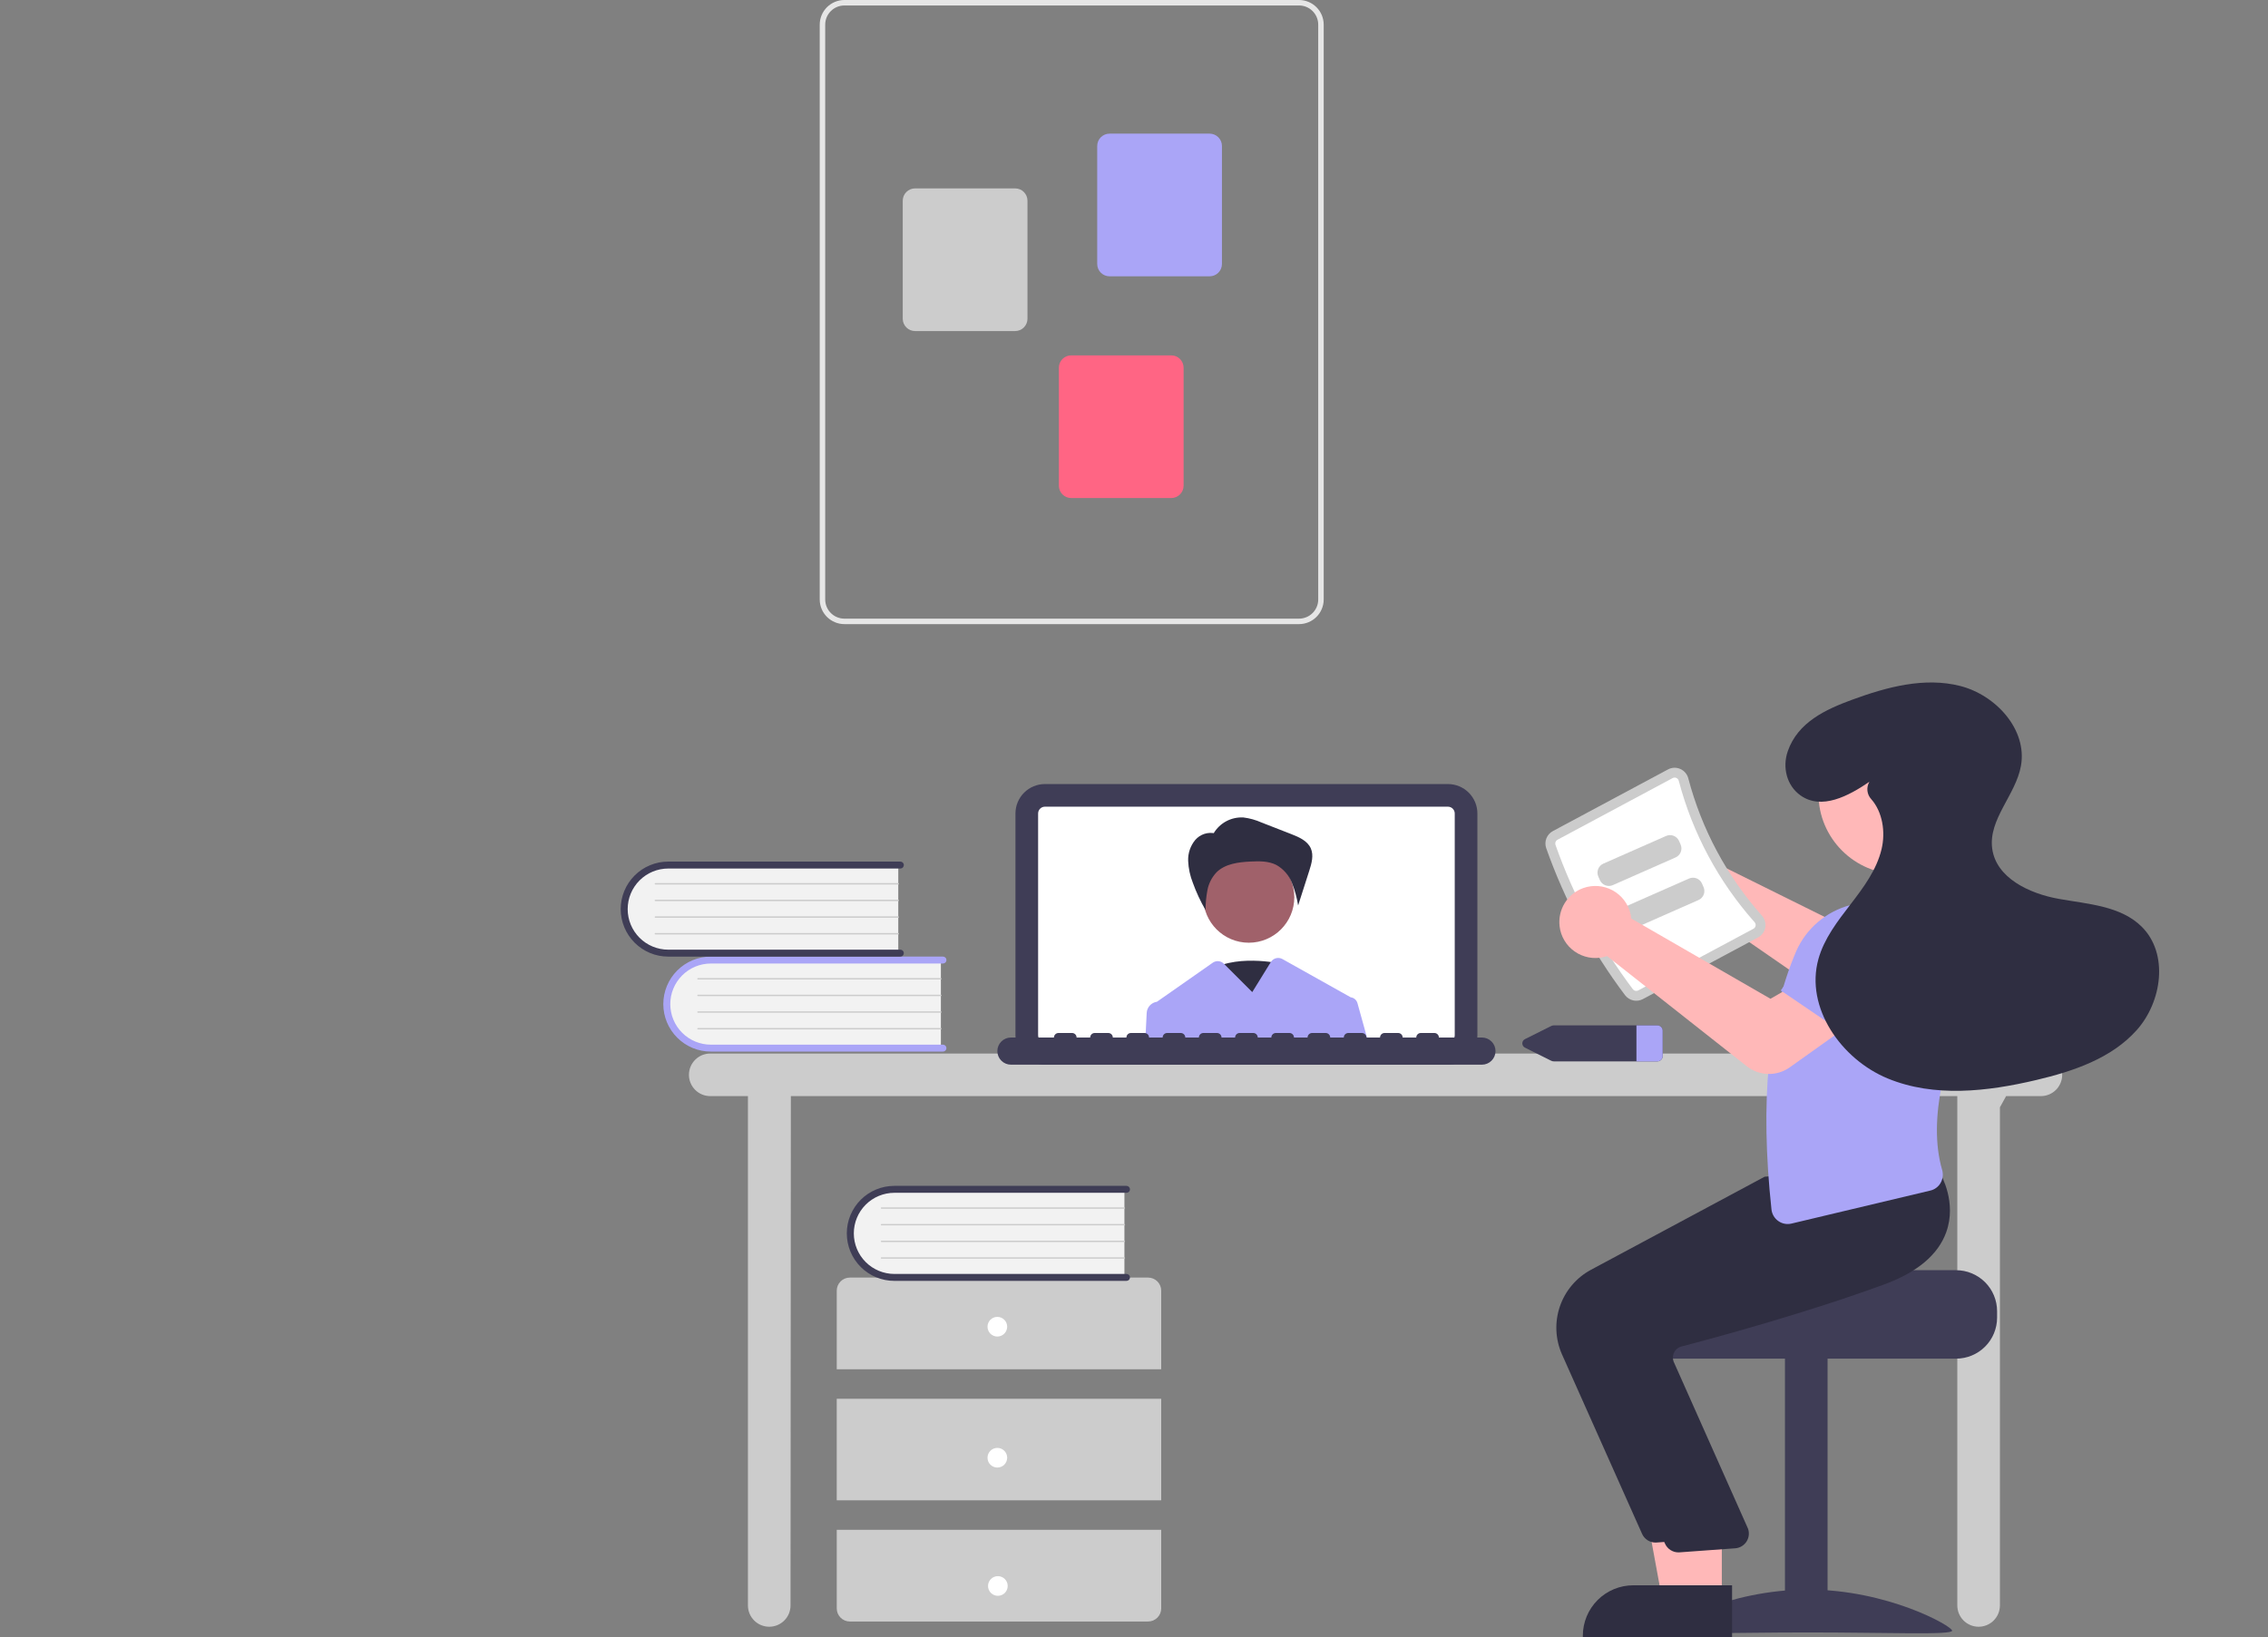 <svg width="745" height="538" viewBox="0 0 745 538" fill="none" xmlns="http://www.w3.org/2000/svg">
<rect x="0" y="0" width="745" height="538" fill="#808080" stroke="none"/>
<g clip-path="url(#clip0)">
<path d="M670.397 346.171H233.302C231.446 346.171 229.666 346.908 228.353 348.22C227.041 349.532 226.304 351.312 226.304 353.167C226.304 355.023 227.041 356.802 228.353 358.114C229.666 359.426 231.446 360.163 233.302 360.163H245.682V527.522C245.682 529.378 246.42 531.157 247.732 532.469C249.044 533.781 250.824 534.518 252.68 534.518C254.536 534.518 256.316 533.781 257.628 532.469C258.941 531.157 259.678 529.378 259.678 527.522L259.784 360.163H642.944V527.522C642.944 529.378 643.681 531.157 644.993 532.469C646.306 533.781 648.086 534.518 649.942 534.518C651.798 534.518 653.578 533.781 654.89 532.469C656.202 531.157 656.94 529.378 656.94 527.522V363.852L658.975 360.163H670.397C672.253 360.163 674.033 359.426 675.345 358.114C676.657 356.802 677.395 355.023 677.395 353.167C677.395 351.312 676.657 349.532 675.345 348.22C674.033 346.908 672.253 346.171 670.397 346.171V346.171Z" fill="#CCCCCC"/>
<path d="M475.631 349.833H343.23C340.667 349.83 338.209 348.81 336.396 346.998C334.583 345.186 333.563 342.729 333.561 340.166V267.293C333.563 264.73 334.583 262.273 336.396 260.461C338.209 258.648 340.667 257.629 343.23 257.626H475.631C478.195 257.629 480.653 258.648 482.466 260.461C484.278 262.273 485.298 264.73 485.301 267.293V340.166C485.298 342.729 484.278 345.186 482.466 346.998C480.653 348.81 478.195 349.83 475.631 349.833V349.833Z" fill="#3F3D56"/>
<path d="M475.63 265.066H343.23C342.64 265.067 342.074 265.302 341.656 265.72C341.238 266.137 341.003 266.703 341.002 267.294V340.168C341.003 340.758 341.238 341.324 341.656 341.742C342.074 342.159 342.64 342.394 343.23 342.396H475.63C476.22 342.394 476.787 342.159 477.204 341.742C477.622 341.324 477.857 340.758 477.858 340.168V267.294C477.857 266.703 477.622 266.137 477.204 265.72C476.787 265.302 476.22 265.067 475.63 265.066V265.066Z" fill="white"/>
<path d="M420.723 316.66C420.723 316.66 404.873 313.009 396.156 319.703C387.438 326.396 407.251 341.61 407.251 341.61L420.723 316.66Z" fill="#2F2E41"/>
<path d="M410.207 309.761C418.464 309.761 425.157 303.07 425.157 294.815C425.157 286.561 418.464 279.869 410.207 279.869C401.95 279.869 395.256 286.561 395.256 294.815C395.256 303.07 401.95 309.761 410.207 309.761Z" fill="#A0616A"/>
<path d="M398.646 273.834C399.643 272.143 401.088 270.759 402.822 269.837C404.556 268.915 406.511 268.49 408.472 268.608C410.522 268.865 412.523 269.425 414.41 270.27L424.183 274.081C426.712 275.067 429.482 276.276 430.579 278.758C431.598 281.061 430.838 283.722 430.069 286.121L426.412 297.522C426.007 294.941 425.312 292.415 424.34 289.991C423.352 287.55 421.567 285.515 419.275 284.217C416.737 282.916 413.744 282.942 410.894 283.08C406.858 283.274 402.469 283.787 399.602 286.633C398.079 288.25 397.047 290.265 396.625 292.444C396.21 294.612 396.001 296.815 396.001 299.022C394.346 296.178 392.952 293.19 391.836 290.094C390.917 287.789 390.394 285.346 390.288 282.867C390.192 280.367 391.022 277.92 392.618 275.993C393.429 275.052 394.486 274.355 395.671 273.982C396.856 273.609 398.122 273.575 399.326 273.882L398.646 273.834Z" fill="#2F2E41"/>
<path d="M445.905 329.62C445.765 329.116 445.479 328.663 445.082 328.321C444.686 327.978 444.197 327.76 443.677 327.694C443.643 327.67 443.607 327.648 443.569 327.629L421.25 315.125C420.613 314.768 419.862 314.67 419.155 314.852C418.447 315.034 417.837 315.482 417.452 316.102L411.347 325.983L402.153 316.791L402.007 316.645C401.535 316.173 400.912 315.883 400.247 315.825C399.583 315.767 398.919 315.945 398.372 316.327L380.029 329.168C379.997 329.168 379.964 329.179 379.932 329.179C379.054 329.325 378.253 329.767 377.66 330.43C377.066 331.093 376.717 331.939 376.67 332.828L376.196 342.396H449.447L445.905 329.62Z" fill="#AAA5F7"/>
<path d="M486.788 340.909H472.655C472.655 340.515 472.498 340.137 472.22 339.858C471.941 339.579 471.562 339.422 471.168 339.422H466.705C466.31 339.422 465.932 339.579 465.653 339.858C465.374 340.137 465.217 340.515 465.217 340.909H460.754C460.754 340.515 460.597 340.137 460.318 339.858C460.039 339.579 459.661 339.422 459.266 339.422H454.803C454.409 339.422 454.03 339.579 453.752 339.858C453.473 340.137 453.316 340.515 453.316 340.909H448.853C448.853 340.515 448.696 340.137 448.417 339.858C448.138 339.579 447.76 339.422 447.365 339.422H442.902C442.508 339.422 442.129 339.579 441.85 339.858C441.571 340.137 441.415 340.515 441.415 340.909H436.952C436.952 340.515 436.795 340.137 436.516 339.858C436.237 339.579 435.859 339.422 435.464 339.422H431.001C430.607 339.422 430.228 339.579 429.949 339.858C429.67 340.137 429.513 340.515 429.513 340.909H425.05C425.05 340.515 424.894 340.137 424.615 339.858C424.336 339.579 423.957 339.422 423.563 339.422H419.1C418.705 339.422 418.327 339.579 418.048 339.858C417.769 340.137 417.612 340.515 417.612 340.909H413.149C413.149 340.515 412.992 340.137 412.713 339.858C412.435 339.579 412.056 339.422 411.662 339.422H407.199C406.804 339.422 406.426 339.579 406.147 339.858C405.868 340.137 405.711 340.515 405.711 340.909H401.248C401.248 340.515 401.091 340.137 400.812 339.858C400.533 339.579 400.155 339.422 399.76 339.422H395.297C394.903 339.422 394.524 339.579 394.245 339.858C393.967 340.137 393.81 340.515 393.81 340.909H389.347C389.347 340.515 389.19 340.137 388.911 339.858C388.632 339.579 388.254 339.422 387.859 339.422H383.396C383.002 339.422 382.623 339.579 382.344 339.858C382.065 340.137 381.909 340.515 381.909 340.909H377.446C377.446 340.515 377.289 340.137 377.01 339.858C376.731 339.579 376.352 339.422 375.958 339.422H371.495C371.1 339.422 370.722 339.579 370.443 339.858C370.164 340.137 370.007 340.515 370.007 340.909H365.544C365.544 340.515 365.388 340.137 365.109 339.858C364.83 339.579 364.451 339.422 364.057 339.422H359.594C359.199 339.422 358.821 339.579 358.542 339.858C358.263 340.137 358.106 340.515 358.106 340.909H353.643C353.643 340.515 353.486 340.137 353.207 339.858C352.928 339.579 352.55 339.422 352.156 339.422H347.693C347.298 339.422 346.92 339.579 346.641 339.858C346.362 340.137 346.205 340.515 346.205 340.909H332.072C330.89 340.911 329.756 341.382 328.921 342.219C328.085 343.055 327.616 344.189 327.616 345.371C327.616 346.553 328.085 347.687 328.921 348.523C329.756 349.36 330.89 349.831 332.072 349.833H486.788C487.972 349.833 489.107 349.363 489.944 348.526C490.781 347.689 491.251 346.554 491.251 345.371C491.251 344.188 490.781 343.053 489.944 342.216C489.107 341.379 487.972 340.909 486.788 340.909V340.909Z" fill="#3F3D56"/>
<path d="M309.066 315V344.625H234.822C232.833 344.694 230.85 344.362 228.992 343.649C227.134 342.935 225.438 341.855 224.007 340.473C222.575 339.091 221.437 337.434 220.659 335.603C219.881 333.771 219.48 331.802 219.48 329.812C219.48 327.822 219.881 325.853 220.659 324.021C221.437 322.19 222.575 320.533 224.007 319.151C225.438 317.769 227.134 316.689 228.992 315.975C230.85 315.262 232.833 314.93 234.822 315H309.066Z" fill="#F2F2F2"/>
<path d="M310.89 344.397C310.89 344.699 310.769 344.989 310.556 345.202C310.342 345.416 310.052 345.536 309.75 345.536H233.5C229.358 345.536 225.387 343.891 222.458 340.964C219.53 338.036 217.885 334.066 217.885 329.926C217.885 325.786 219.53 321.815 222.458 318.888C225.387 315.96 229.358 314.316 233.5 314.316H309.75C310.052 314.316 310.342 314.436 310.556 314.65C310.77 314.863 310.89 315.153 310.89 315.455C310.89 315.757 310.77 316.047 310.556 316.261C310.342 316.475 310.052 316.595 309.75 316.595H233.5C229.965 316.598 226.576 318.004 224.078 320.504C221.58 323.003 220.176 326.392 220.176 329.926C220.176 333.46 221.58 336.849 224.078 339.348C226.576 341.848 229.965 343.254 233.5 343.257H309.75C310.052 343.257 310.342 343.377 310.556 343.591C310.769 343.805 310.89 344.094 310.89 344.397V344.397Z" fill="#AAA5F7"/>
<path d="M309.066 321.836H229.282C229.252 321.836 229.222 321.83 229.195 321.819C229.167 321.808 229.141 321.791 229.12 321.77C229.099 321.749 229.082 321.723 229.07 321.696C229.059 321.668 229.053 321.638 229.053 321.608C229.053 321.578 229.059 321.548 229.07 321.521C229.082 321.493 229.099 321.468 229.12 321.446C229.141 321.425 229.167 321.409 229.195 321.397C229.222 321.386 229.252 321.38 229.282 321.38H309.066C309.126 321.381 309.184 321.405 309.226 321.448C309.268 321.49 309.292 321.548 309.292 321.608C309.292 321.668 309.268 321.726 309.226 321.769C309.184 321.811 309.126 321.836 309.066 321.836V321.836Z" fill="#CCCCCC"/>
<path d="M309.066 327.305H229.282C229.252 327.305 229.222 327.3 229.195 327.288C229.167 327.277 229.141 327.26 229.12 327.239C229.099 327.218 229.082 327.193 229.07 327.165C229.059 327.137 229.053 327.107 229.053 327.077C229.053 327.047 229.059 327.018 229.07 326.99C229.082 326.962 229.099 326.937 229.12 326.916C229.141 326.895 229.167 326.878 229.195 326.866C229.222 326.855 229.252 326.849 229.282 326.85H309.066C309.126 326.85 309.184 326.874 309.226 326.917C309.268 326.959 309.292 327.017 309.292 327.077C309.292 327.138 309.268 327.195 309.226 327.238C309.184 327.281 309.126 327.305 309.066 327.305V327.305Z" fill="#CCCCCC"/>
<path d="M309.066 332.774H229.282C229.252 332.775 229.222 332.769 229.195 332.758C229.167 332.746 229.141 332.729 229.12 332.708C229.099 332.687 229.082 332.662 229.07 332.634C229.059 332.606 229.053 332.577 229.053 332.547C229.053 332.517 229.059 332.487 229.07 332.459C229.082 332.431 229.099 332.406 229.12 332.385C229.141 332.364 229.167 332.347 229.195 332.336C229.222 332.324 229.252 332.319 229.282 332.319H309.066C309.126 332.319 309.184 332.343 309.226 332.386C309.268 332.429 309.292 332.486 309.292 332.547C309.292 332.607 309.268 332.664 309.226 332.707C309.184 332.75 309.126 332.774 309.066 332.774V332.774Z" fill="#CCCCCC"/>
<path d="M309.066 338.244H229.282C229.252 338.244 229.222 338.238 229.195 338.227C229.167 338.215 229.141 338.199 229.12 338.177C229.099 338.156 229.082 338.131 229.07 338.103C229.059 338.076 229.053 338.046 229.053 338.016C229.053 337.986 229.059 337.956 229.07 337.928C229.082 337.9 229.099 337.875 229.12 337.854C229.141 337.833 229.167 337.816 229.195 337.805C229.222 337.793 229.252 337.788 229.282 337.788H309.066C309.126 337.788 309.184 337.813 309.226 337.855C309.268 337.898 309.292 337.956 309.292 338.016C309.292 338.076 309.268 338.134 309.226 338.176C309.184 338.219 309.126 338.243 309.066 338.244Z" fill="#CCCCCC"/>
<path d="M295.071 283.788V313.413H220.827C218.838 313.482 216.855 313.15 214.997 312.437C213.139 311.724 211.443 310.644 210.012 309.261C208.58 307.879 207.441 306.223 206.664 304.391C205.886 302.559 205.485 300.59 205.485 298.6C205.485 296.611 205.886 294.641 206.664 292.81C207.441 290.978 208.58 289.322 210.012 287.939C211.443 286.557 213.139 285.477 214.997 284.764C216.855 284.051 218.838 283.719 220.827 283.788H295.071Z" fill="#F2F2F2"/>
<path d="M296.895 313.185C296.894 313.487 296.774 313.777 296.561 313.99C296.347 314.204 296.057 314.324 295.755 314.324H219.504C217.454 314.324 215.423 313.921 213.529 313.136C211.634 312.352 209.913 311.202 208.463 309.752C207.013 308.303 205.863 306.582 205.078 304.688C204.294 302.794 203.89 300.764 203.89 298.714C203.89 296.664 204.294 294.634 205.078 292.74C205.863 290.847 207.013 289.126 208.463 287.676C209.913 286.227 211.634 285.077 213.529 284.292C215.423 283.508 217.454 283.104 219.504 283.104H295.755C296.057 283.104 296.347 283.224 296.561 283.438C296.774 283.652 296.895 283.941 296.895 284.244C296.895 284.546 296.774 284.836 296.561 285.049C296.347 285.263 296.057 285.383 295.755 285.383H219.504C215.97 285.386 212.581 286.792 210.083 289.292C207.584 291.792 206.181 295.181 206.181 298.714C206.181 302.248 207.584 305.637 210.083 308.137C212.581 310.636 215.97 312.042 219.504 312.045H295.755C296.057 312.046 296.347 312.166 296.561 312.379C296.774 312.593 296.894 312.883 296.895 313.185V313.185Z" fill="#3F3D56"/>
<path d="M295.071 290.624H215.287C215.257 290.625 215.227 290.619 215.199 290.607C215.172 290.596 215.146 290.579 215.125 290.558C215.104 290.537 215.087 290.512 215.075 290.484C215.064 290.456 215.058 290.427 215.058 290.396C215.058 290.366 215.064 290.337 215.075 290.309C215.087 290.281 215.104 290.256 215.125 290.235C215.146 290.214 215.172 290.197 215.199 290.185C215.227 290.174 215.257 290.168 215.287 290.169H295.071C295.131 290.169 295.189 290.193 295.231 290.236C295.273 290.279 295.297 290.336 295.297 290.396C295.297 290.457 295.273 290.514 295.231 290.557C295.189 290.6 295.131 290.624 295.071 290.624V290.624Z" fill="#CCCCCC"/>
<path d="M295.071 296.094H215.287C215.257 296.094 215.227 296.088 215.199 296.077C215.172 296.065 215.146 296.049 215.125 296.027C215.104 296.006 215.087 295.981 215.075 295.953C215.064 295.926 215.058 295.896 215.058 295.866C215.058 295.836 215.064 295.806 215.075 295.778C215.087 295.75 215.104 295.725 215.125 295.704C215.146 295.683 215.172 295.666 215.199 295.655C215.227 295.643 215.257 295.638 215.287 295.638H295.071C295.131 295.638 295.189 295.662 295.231 295.705C295.273 295.748 295.297 295.806 295.297 295.866C295.297 295.926 295.273 295.984 295.231 296.026C295.189 296.069 295.131 296.093 295.071 296.094V296.094Z" fill="#CCCCCC"/>
<path d="M295.071 301.563H215.287C215.257 301.563 215.227 301.557 215.199 301.546C215.172 301.535 215.146 301.518 215.125 301.497C215.104 301.475 215.087 301.45 215.075 301.422C215.064 301.395 215.058 301.365 215.058 301.335C215.058 301.305 215.064 301.275 215.075 301.247C215.087 301.22 215.104 301.194 215.125 301.173C215.146 301.152 215.172 301.135 215.199 301.124C215.227 301.113 215.257 301.107 215.287 301.107H295.071C295.131 301.107 295.189 301.132 295.231 301.174C295.273 301.217 295.297 301.275 295.297 301.335C295.297 301.395 295.273 301.453 295.231 301.496C295.189 301.538 295.131 301.562 295.071 301.563V301.563Z" fill="#CCCCCC"/>
<path d="M295.071 307.032H215.287C215.257 307.032 215.227 307.026 215.199 307.015C215.172 307.004 215.146 306.987 215.125 306.966C215.104 306.945 215.087 306.919 215.075 306.892C215.064 306.864 215.058 306.834 215.058 306.804C215.058 306.774 215.064 306.744 215.075 306.717C215.087 306.689 215.104 306.664 215.125 306.642C215.146 306.621 215.172 306.604 215.199 306.593C215.227 306.582 215.257 306.576 215.287 306.576H295.071C295.131 306.577 295.189 306.601 295.231 306.644C295.273 306.686 295.297 306.744 295.297 306.804C295.297 306.864 295.273 306.922 295.231 306.965C295.189 307.007 295.131 307.032 295.071 307.032Z" fill="#CCCCCC"/>
<path d="M381.439 449.925V424.095C381.439 422.953 380.985 421.858 380.177 421.051C379.37 420.243 378.275 419.79 377.132 419.79H279.163C278.021 419.79 276.925 420.243 276.118 421.051C275.31 421.858 274.856 422.953 274.856 424.095V449.925H381.439Z" fill="#CCCCCC"/>
<path d="M381.439 459.612H274.856V492.976H381.439V459.612Z" fill="#CCCCCC"/>
<path d="M274.856 502.662V528.493C274.856 529.634 275.31 530.729 276.118 531.537C276.925 532.344 278.021 532.798 279.163 532.798H377.132C378.275 532.798 379.37 532.344 380.177 531.537C380.985 530.729 381.439 529.634 381.439 528.493V502.662H274.856Z" fill="#CCCCCC"/>
<path d="M327.61 439.163C329.393 439.163 330.839 437.717 330.839 435.934C330.839 434.151 329.393 432.705 327.61 432.705C325.826 432.705 324.38 434.151 324.38 435.934C324.38 437.717 325.826 439.163 327.61 439.163Z" fill="white"/>
<path d="M327.61 482.213C329.393 482.213 330.839 480.768 330.839 478.984C330.839 477.201 329.393 475.756 327.61 475.756C325.826 475.756 324.38 477.201 324.38 478.984C324.38 480.768 325.826 482.213 327.61 482.213Z" fill="white"/>
<path d="M327.783 524.352C329.566 524.352 331.012 522.907 331.012 521.123C331.012 519.34 329.566 517.895 327.783 517.895C325.999 517.895 324.553 519.34 324.553 521.123C324.553 522.907 325.999 524.352 327.783 524.352Z" fill="white"/>
<path d="M369.355 390.338V419.963H295.111C293.122 420.032 291.139 419.7 289.281 418.987C287.423 418.274 285.727 417.194 284.296 415.812C282.864 414.429 281.726 412.773 280.948 410.941C280.17 409.11 279.77 407.14 279.77 405.151C279.77 403.161 280.17 401.191 280.948 399.36C281.726 397.528 282.864 395.872 284.296 394.49C285.727 393.107 287.423 392.027 289.281 391.314C291.139 390.601 293.122 390.269 295.111 390.338H369.355Z" fill="#F2F2F2"/>
<path d="M371.179 419.735C371.179 420.037 371.059 420.327 370.845 420.541C370.631 420.754 370.341 420.874 370.039 420.875H293.789C291.737 420.876 289.705 420.474 287.809 419.69C285.913 418.906 284.19 417.757 282.739 416.307C281.288 414.857 280.136 413.136 279.351 411.241C278.565 409.346 278.161 407.315 278.161 405.264C278.161 403.213 278.565 401.183 279.351 399.288C280.136 397.393 281.288 395.672 282.739 394.222C284.19 392.772 285.913 391.623 287.809 390.839C289.705 390.055 291.737 389.653 293.789 389.654H370.039C370.341 389.654 370.631 389.774 370.845 389.988C371.059 390.202 371.179 390.492 371.179 390.794C371.179 391.096 371.059 391.386 370.845 391.6C370.631 391.813 370.341 391.933 370.039 391.933H293.789C290.254 391.936 286.865 393.342 284.367 395.842C281.869 398.342 280.466 401.731 280.466 405.264C280.466 408.798 281.869 412.187 284.367 414.687C286.865 417.187 290.254 418.593 293.789 418.596H370.039C370.341 418.596 370.631 418.716 370.845 418.93C371.059 419.143 371.179 419.433 371.179 419.735V419.735Z" fill="#3F3D56"/>
<path d="M369.355 397.175H289.571C289.541 397.175 289.511 397.169 289.484 397.158C289.456 397.146 289.43 397.13 289.409 397.108C289.388 397.087 289.371 397.062 289.359 397.034C289.348 397.007 289.342 396.977 289.342 396.947C289.342 396.917 289.348 396.887 289.359 396.859C289.371 396.831 289.388 396.806 289.409 396.785C289.43 396.764 289.456 396.747 289.484 396.736C289.511 396.724 289.541 396.719 289.571 396.719H369.355C369.415 396.719 369.473 396.744 369.515 396.786C369.557 396.829 369.581 396.887 369.581 396.947C369.581 397.007 369.557 397.065 369.515 397.107C369.473 397.15 369.415 397.174 369.355 397.175V397.175Z" fill="#CCCCCC"/>
<path d="M369.355 402.644H289.571C289.541 402.644 289.511 402.638 289.484 402.627C289.456 402.616 289.43 402.599 289.409 402.578C289.388 402.556 289.371 402.531 289.359 402.504C289.348 402.476 289.342 402.446 289.342 402.416C289.342 402.386 289.348 402.356 289.359 402.328C289.371 402.301 289.388 402.275 289.409 402.254C289.43 402.233 289.456 402.216 289.484 402.205C289.511 402.194 289.541 402.188 289.571 402.188H369.355C369.415 402.189 369.473 402.213 369.515 402.255C369.557 402.298 369.581 402.356 369.581 402.416C369.581 402.476 369.557 402.534 369.515 402.577C369.473 402.619 369.415 402.643 369.355 402.644V402.644Z" fill="#CCCCCC"/>
<path d="M369.355 408.113H289.571C289.541 408.113 289.511 408.108 289.484 408.096C289.456 408.085 289.43 408.068 289.409 408.047C289.388 408.026 289.371 408.001 289.359 407.973C289.348 407.945 289.342 407.915 289.342 407.885C289.342 407.855 289.348 407.825 289.359 407.798C289.371 407.77 289.388 407.745 289.409 407.724C289.43 407.702 289.456 407.686 289.484 407.674C289.511 407.663 289.541 407.657 289.571 407.657H369.355C369.415 407.658 369.473 407.682 369.515 407.725C369.557 407.767 369.581 407.825 369.581 407.885C369.581 407.945 369.557 408.003 369.515 408.046C369.473 408.089 369.415 408.113 369.355 408.113V408.113Z" fill="#CCCCCC"/>
<path d="M369.355 413.582H289.571C289.541 413.582 289.511 413.577 289.484 413.565C289.456 413.554 289.43 413.537 289.409 413.516C289.388 413.495 289.371 413.47 289.359 413.442C289.348 413.414 289.342 413.384 289.342 413.354C289.342 413.324 289.348 413.295 289.359 413.267C289.371 413.239 289.388 413.214 289.409 413.193C289.43 413.172 289.456 413.155 289.484 413.143C289.511 413.132 289.541 413.126 289.571 413.126H369.355C369.415 413.127 369.473 413.151 369.515 413.194C369.557 413.236 369.581 413.294 369.581 413.354C369.581 413.415 369.557 413.472 369.515 413.515C369.473 413.558 369.415 413.582 369.355 413.582V413.582Z" fill="#CCCCCC"/>
<path d="M269.267 196.98V8.095C269.269 5.949 270.123 3.891 271.641 2.374C273.159 0.856 275.217 0.002 277.364 0H426.718C428.865 0.002 430.923 0.856 432.441 2.374C433.959 3.891 434.813 5.949 434.815 8.095V196.98C434.813 199.126 433.959 201.183 432.441 202.701C430.923 204.219 428.865 205.072 426.718 205.075H277.364C275.217 205.072 273.159 204.219 271.641 202.701C270.123 201.183 269.269 199.126 269.267 196.98V196.98ZM277.364 1.799C275.694 1.801 274.093 2.465 272.913 3.645C271.732 4.825 271.068 6.426 271.066 8.095V196.98C271.068 198.649 271.732 200.249 272.913 201.43C274.093 202.61 275.694 203.274 277.364 203.276H426.718C428.388 203.274 429.988 202.61 431.169 201.43C432.35 200.249 433.014 198.649 433.016 196.98V8.095C433.014 6.426 432.35 4.825 431.169 3.645C429.988 2.465 428.388 1.801 426.718 1.799H277.364Z" fill="#E6E6E6"/>
<path d="M360.416 86.745V47.961C360.417 46.888 360.844 45.859 361.603 45.1C362.362 44.341 363.391 43.914 364.465 43.913H397.341C398.414 43.914 399.443 44.341 400.202 45.1C400.961 45.859 401.388 46.888 401.389 47.961V86.745C401.388 87.818 400.961 88.846 400.202 89.605C399.443 90.364 398.414 90.791 397.341 90.792H364.465C363.391 90.791 362.362 90.364 361.603 89.605C360.844 88.846 360.417 87.818 360.416 86.745V86.745Z" fill="#AAA5F7"/>
<path d="M296.535 104.734V65.95C296.536 64.876 296.963 63.848 297.722 63.089C298.481 62.33 299.511 61.903 300.584 61.902H333.46C334.533 61.903 335.562 62.33 336.321 63.089C337.08 63.848 337.507 64.876 337.509 65.95V104.734C337.507 105.807 337.08 106.836 336.321 107.594C335.562 108.353 334.533 108.78 333.46 108.781H300.584C299.51 108.78 298.481 108.353 297.722 107.594C296.963 106.835 296.536 105.807 296.535 104.734V104.734Z" fill="#CCCCCC"/>
<path d="M347.819 159.6V120.816C347.821 119.743 348.247 118.714 349.007 117.955C349.766 117.196 350.795 116.77 351.868 116.768H384.744C385.817 116.77 386.846 117.196 387.605 117.955C388.364 118.714 388.791 119.743 388.793 120.816V159.6C388.791 160.673 388.364 161.702 387.605 162.461C386.846 163.22 385.817 163.646 384.744 163.647H351.868C350.795 163.646 349.766 163.22 349.007 162.461C348.247 161.702 347.821 160.673 347.819 159.6V159.6Z" fill="#FF6584"/>
<path d="M544.284 336.917H510.457C510.136 336.917 509.82 336.991 509.532 337.133L500.994 341.405C500.713 341.525 500.474 341.724 500.305 341.979C500.137 342.233 500.047 342.532 500.047 342.837C500.047 343.142 500.137 343.441 500.305 343.695C500.474 343.95 500.713 344.149 500.994 344.268L509.532 348.541C509.82 348.683 510.136 348.757 510.457 348.756H544.284C544.75 348.783 545.208 348.626 545.559 348.317C545.909 348.009 546.124 347.575 546.157 347.11V338.564C546.124 338.099 545.909 337.665 545.559 337.356C545.208 337.048 544.75 336.89 544.284 336.917Z" fill="#3F3D56"/>
<path d="M546.158 338.564V347.11C546.125 347.575 545.91 348.009 545.559 348.317C545.208 348.626 544.75 348.783 544.284 348.756H537.545V336.917H544.284C544.75 336.89 545.208 337.048 545.559 337.356C545.91 337.665 546.125 338.099 546.158 338.564V338.564Z" fill="#AAA5F7"/>
<path d="M544.03 272.987C545.562 272.326 547.216 271.996 548.885 272.019C550.554 272.042 552.199 272.417 553.712 273.119C555.226 273.822 556.574 274.836 557.668 276.096C558.762 277.356 559.577 278.832 560.061 280.429C560.211 280.935 560.326 281.451 560.405 281.973L607.709 305.423L618.656 298.171L632.276 313.847L615.561 327.418C613.551 329.038 611.073 329.966 608.493 330.066C605.913 330.165 603.37 329.43 601.241 327.971L553.248 294.791C552.891 294.943 552.526 295.076 552.155 295.19C550.558 295.673 548.876 295.813 547.221 295.601C545.566 295.389 543.974 294.83 542.55 293.96C541.126 293.09 539.901 291.929 538.957 290.553C538.013 289.177 537.371 287.617 537.072 285.976C536.983 285.5 536.925 285.018 536.897 284.534C536.764 282.112 537.376 279.706 538.651 277.642C539.926 275.578 541.803 273.953 544.03 272.987V272.987Z" fill="#FFB8B8"/>
<path d="M642.553 417.367H590.866C590.866 418.852 537.596 420.057 537.596 420.057C536.76 420.687 535.998 421.409 535.325 422.21C533.301 424.622 532.195 427.672 532.202 430.82V432.973C532.203 436.54 533.622 439.961 536.145 442.484C538.669 445.007 542.091 446.425 545.66 446.426H642.553C646.121 446.423 649.542 445.004 652.065 442.482C654.588 439.96 656.007 436.54 656.01 432.973V430.82C656.005 427.253 654.586 423.834 652.063 421.313C649.54 418.791 646.12 417.372 642.553 417.367V417.367Z" fill="#3F3D56"/>
<path d="M586.33 536.298H600.325V445.892H586.33V536.298Z" fill="#3F3D56"/>
<path d="M546.496 535.806C546.496 537.318 567.704 536.391 593.866 536.391C620.028 536.391 641.236 537.318 641.236 535.806C641.236 534.294 620.028 522.306 593.866 522.306C567.704 522.306 546.496 534.294 546.496 535.806Z" fill="#3F3D56"/>
<path d="M559.13 525.21L545.932 525.209L539.652 490.987L559.132 490.988L559.13 525.21Z" fill="#FFB8B8"/>
<path d="M562.497 538L519.938 537.998V537.46C519.938 535.286 520.367 533.132 521.199 531.123C522.032 529.114 523.252 527.288 524.79 525.751C526.328 524.213 528.155 522.993 530.164 522.161C532.174 521.329 534.328 520.901 536.503 520.901H536.504L562.497 520.902L562.497 538Z" fill="#2F2E41"/>
<path d="M539.389 503.988L513.076 445.001C510.88 440.029 510.637 434.412 512.396 429.27C514.155 424.127 517.788 419.835 522.57 417.25L579.644 386.654L605.688 384.44L629.712 382.257L629.885 382.55C630.107 382.924 635.272 391.843 631.78 401.623C629.132 409.041 622.243 414.836 611.305 418.845C585.774 428.204 556.281 436.202 544.786 439.206C544.278 439.336 543.804 439.572 543.393 439.898C542.983 440.225 542.646 440.634 542.406 441.1C542.165 441.561 542.021 442.066 541.985 442.584C541.949 443.103 542.02 443.623 542.195 444.112L566.64 499.018C566.895 499.714 566.987 500.46 566.909 501.197C566.83 501.935 566.583 502.644 566.187 503.271C565.791 503.898 565.256 504.426 564.623 504.814C563.991 505.201 563.278 505.438 562.539 505.507L544.273 506.836C544.118 506.851 543.964 506.859 543.81 506.859C542.874 506.858 541.959 506.587 541.175 506.078C540.39 505.568 539.77 504.842 539.389 503.988V503.988Z" fill="#2F2E41"/>
<path d="M565.59 525.21L552.392 525.209L546.112 490.987L565.592 490.988L565.59 525.21Z" fill="#FFB8B8"/>
<path d="M568.956 538L526.397 537.998V537.46C526.397 535.286 526.826 533.132 527.658 531.123C528.491 529.114 529.711 527.288 531.249 525.751C532.787 524.213 534.614 522.993 536.623 522.161C538.633 521.329 540.787 520.901 542.962 520.901H542.963L568.956 520.902L568.956 538Z" fill="#2F2E41"/>
<path d="M546.925 507.217L520.613 448.229C518.416 443.258 518.173 437.641 519.932 432.498C521.692 427.356 525.324 423.064 530.107 420.479L587.18 389.883L613.224 387.668L637.248 385.485L637.421 385.779C637.643 386.153 642.808 395.072 639.316 404.852C636.668 412.27 629.779 418.065 618.841 422.074C593.31 431.433 563.818 439.431 552.323 442.435C551.814 442.565 551.34 442.801 550.929 443.127C550.519 443.454 550.183 443.863 549.942 444.329C549.701 444.789 549.557 445.295 549.521 445.813C549.485 446.331 549.556 446.852 549.731 447.341L574.176 502.247C574.432 502.943 574.524 503.689 574.445 504.426C574.366 505.164 574.12 505.873 573.723 506.5C573.327 507.127 572.792 507.655 572.16 508.042C571.527 508.43 570.814 508.667 570.075 508.736L551.809 510.065C551.654 510.08 551.5 510.087 551.346 510.087C550.411 510.087 549.495 509.816 548.711 509.306C547.926 508.797 547.306 508.071 546.925 507.217V507.217Z" fill="#2F2E41"/>
<path d="M533.811 327.017C522.754 312.314 514.013 296.006 507.891 278.659C507.537 277.621 507.562 276.491 507.963 275.47C508.363 274.45 509.113 273.604 510.079 273.084L547.916 252.816C548.528 252.486 549.207 252.3 549.902 252.271C550.597 252.243 551.29 252.374 551.927 252.654C552.575 252.935 553.151 253.362 553.61 253.899C554.07 254.437 554.4 255.073 554.576 255.758C558.98 272.474 567.259 287.919 578.741 300.843C579.214 301.369 579.56 301.996 579.754 302.676C579.948 303.356 579.984 304.072 579.859 304.768C579.739 305.453 579.465 306.101 579.056 306.664C578.648 307.227 578.116 307.69 577.502 308.016L539.665 328.284C538.697 328.8 537.577 328.956 536.505 328.724C535.433 328.492 534.478 327.887 533.811 327.017V327.017Z" fill="#CCCCCC"/>
<path d="M536.393 325.077C536.596 325.331 536.882 325.506 537.201 325.572C537.52 325.638 537.852 325.591 538.139 325.438L575.976 305.17C576.16 305.074 576.319 304.937 576.441 304.77C576.563 304.602 576.644 304.409 576.679 304.204C576.718 303.989 576.707 303.767 576.647 303.556C576.586 303.346 576.477 303.152 576.329 302.99C564.508 289.685 555.986 273.785 551.452 256.576C551.4 256.364 551.299 256.166 551.157 255.999C551.016 255.832 550.837 255.7 550.636 255.613C550.447 255.529 550.24 255.489 550.033 255.497C549.825 255.506 549.623 255.563 549.441 255.663L511.604 275.93C511.318 276.085 511.094 276.335 510.972 276.637C510.851 276.939 510.838 277.274 510.937 277.585C516.949 294.621 525.534 310.638 536.393 325.077V325.077Z" fill="white"/>
<path d="M659.511 321.611L629.878 332.868L622.643 312.777C621.683 310.11 621.696 307.188 622.682 304.53C623.667 301.871 625.561 299.646 628.028 298.248V298.248C630.525 296.834 633.444 296.359 636.26 296.909C639.076 297.458 641.602 298.996 643.383 301.245L659.511 321.611Z" fill="#AAA5F7"/>
<path d="M584.139 401.211C583.515 400.77 582.993 400.201 582.606 399.543C582.219 398.884 581.977 398.151 581.896 397.392C578.1 361.972 580.744 334.254 589.976 312.652C591.603 308.926 594.052 305.617 597.142 302.974C600.231 300.331 603.879 298.422 607.812 297.391L631.766 296.182L631.89 296.242C637.295 298.889 641.703 303.207 644.461 308.555C647.218 313.903 648.178 319.998 647.198 325.935C639.494 346.236 633.043 367.374 637.963 384.426C638.169 385.138 638.229 385.886 638.14 386.622C638.05 387.359 637.813 388.07 637.442 388.713C637.082 389.334 636.599 389.875 636.022 390.302C635.445 390.73 634.786 391.035 634.087 391.198L588.463 402.048C587.724 402.223 586.956 402.24 586.211 402.096C585.465 401.951 584.759 401.65 584.139 401.211Z" fill="#AAA5F7"/>
<path d="M623.772 287.238C638.376 287.238 650.214 275.403 650.214 260.804C650.214 246.205 638.376 234.37 623.772 234.37C609.169 234.37 597.33 246.205 597.33 260.804C597.33 275.403 609.169 287.238 623.772 287.238Z" fill="#FFB8B8"/>
<path d="M550.399 281.741L529.792 290.835C529.008 291.18 528.119 291.199 527.321 290.89C526.522 290.581 525.879 289.968 525.533 289.185L525.023 288.03C524.678 287.247 524.658 286.359 524.967 285.56C525.277 284.762 525.89 284.119 526.673 283.773L547.281 274.679C548.065 274.334 548.953 274.314 549.752 274.623C550.55 274.933 551.193 275.546 551.54 276.329L552.05 277.483C552.395 278.266 552.415 279.155 552.105 279.953C551.796 280.751 551.182 281.394 550.399 281.741V281.741Z" fill="#CCCCCC"/>
<path d="M557.935 295.732L537.328 304.826C536.544 305.171 535.655 305.191 534.857 304.882C534.059 304.572 533.415 303.959 533.069 303.176L532.559 302.022C532.214 301.238 532.194 300.35 532.504 299.552C532.813 298.754 533.427 298.111 534.21 297.764L554.817 288.67C555.601 288.325 556.489 288.305 557.288 288.615C558.086 288.924 558.729 289.537 559.076 290.32L559.586 291.474C559.931 292.258 559.951 293.146 559.641 293.944C559.332 294.743 558.718 295.386 557.935 295.732V295.732Z" fill="#CCCCCC"/>
<path d="M573.828 350.382L527.885 314.148C527.519 314.277 527.147 314.387 526.77 314.477C525.148 314.856 523.465 314.89 521.829 314.577C520.194 314.263 518.643 313.609 517.277 312.657C515.901 311.704 514.746 310.469 513.887 309.033C513.028 307.598 512.485 305.996 512.296 304.334C511.988 301.677 512.587 298.994 513.995 296.72C515.404 294.447 517.54 292.715 520.057 291.808C521.628 291.245 523.3 291.019 524.964 291.147C526.627 291.275 528.245 291.753 529.712 292.549C531.178 293.345 532.46 294.442 533.472 295.768C534.485 297.094 535.206 298.619 535.588 300.243C535.706 300.758 535.789 301.28 535.835 301.806L581.57 328.182L592.951 321.632L605.559 338.133L587.888 350.724C585.819 352.186 583.334 352.943 580.801 352.881C578.268 352.819 575.823 351.943 573.828 350.382V350.382Z" fill="#FFB8B8"/>
<path d="M611.165 343.272L584.951 325.452L597.27 308.009C598.906 305.693 601.308 304.029 604.052 303.312C606.796 302.595 609.706 302.871 612.266 304.091V304.091C614.856 305.325 616.919 307.445 618.083 310.066C619.246 312.688 619.434 315.639 618.612 318.387L611.165 343.272Z" fill="#AAA5F7"/>
<path d="M614.078 256.867C607.281 261.517 598.358 266.297 591.417 261.345C586.859 258.093 585.423 252.072 587.271 246.789C590.595 237.287 599.727 233.104 608.459 229.897C619.811 225.729 632.172 222.412 643.891 225.398C655.61 228.383 665.967 239.726 663.851 251.629C662.15 261.202 653.118 269.167 654.4 278.805C655.69 288.504 666.602 293.61 676.235 295.343C685.868 297.077 696.647 297.634 703.57 304.551C712.402 313.375 710.196 329.147 701.886 338.464C693.576 347.78 681.036 352.003 668.885 354.874C652.785 358.678 635.371 360.677 620.081 354.364C604.79 348.051 592.891 331.058 597.32 315.124C599.191 308.393 603.599 302.705 607.858 297.167C612.118 291.629 616.431 285.838 618.056 279.044C619.41 273.382 618.408 266.808 614.652 262.561C613.969 261.817 613.539 260.877 613.424 259.874C613.309 258.871 613.515 257.857 614.012 256.979L614.078 256.867Z" fill="#2F2E41"/>
</g>
<defs>
<clipPath id="clip0">
<rect width="745" height="538" fill="white"/>
</clipPath>
</defs>
</svg>
